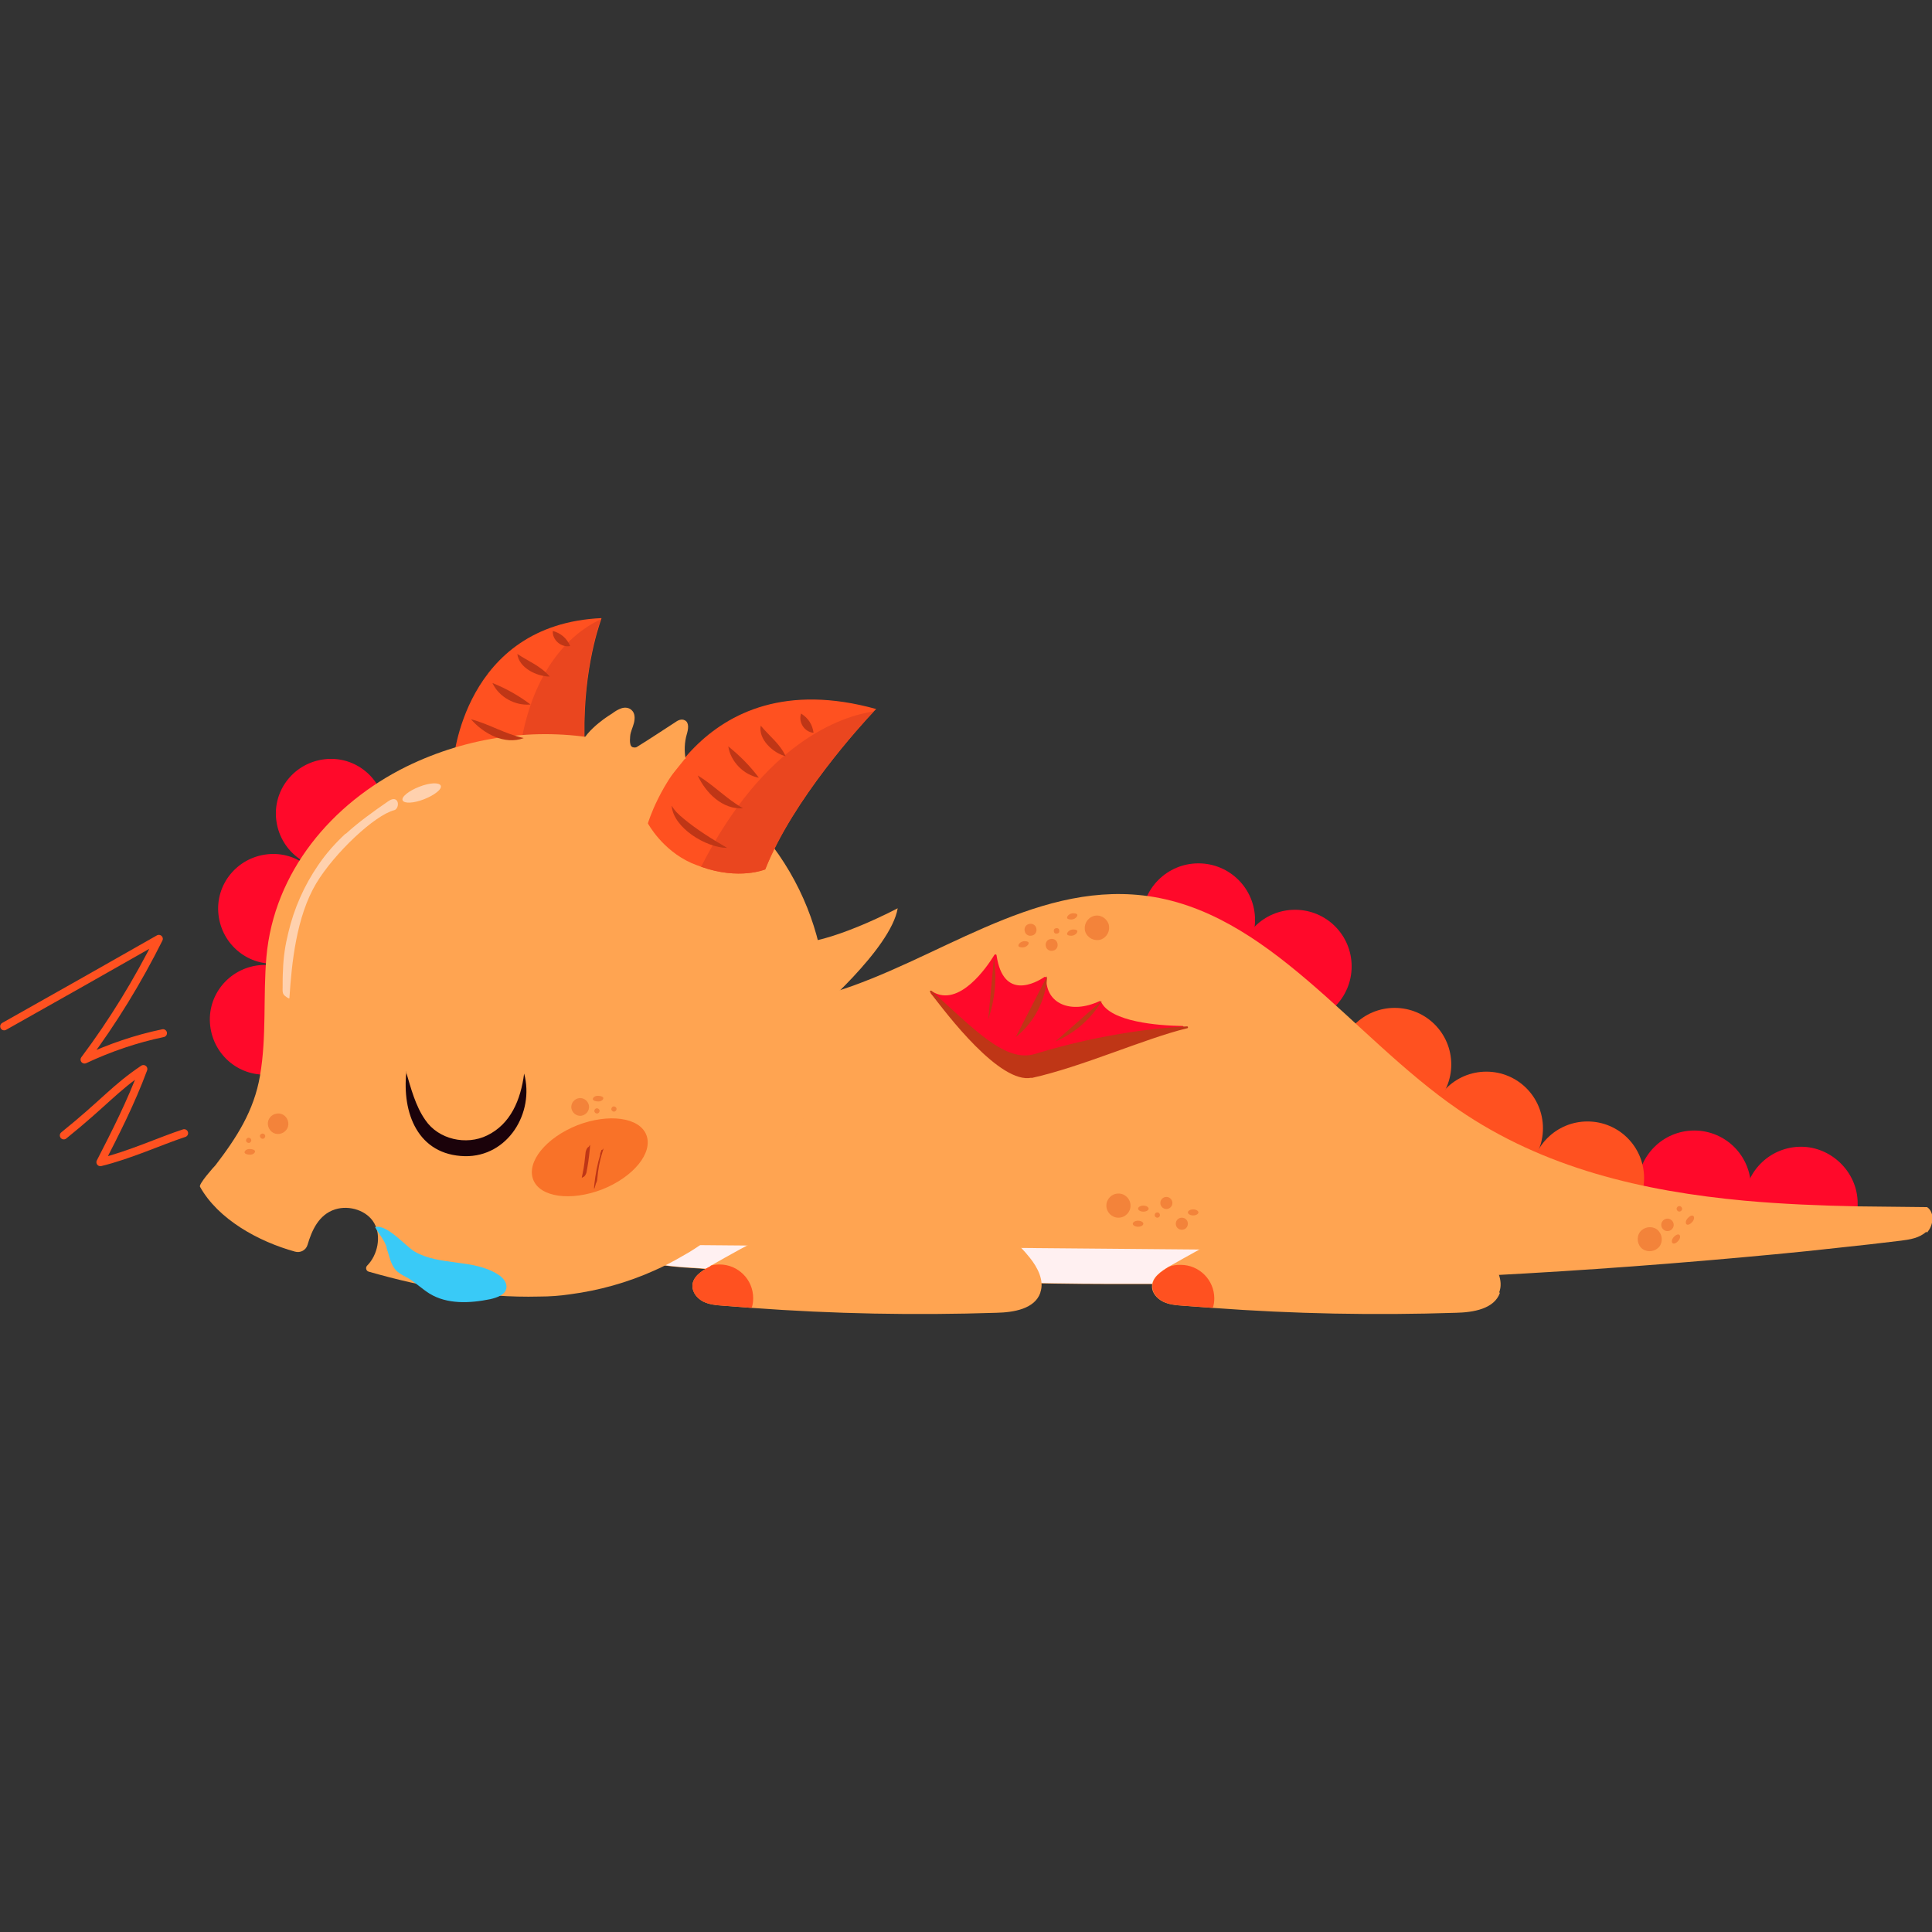 <?xml version="1.0" encoding="UTF-8"?>
<svg id="Layer_1" xmlns="http://www.w3.org/2000/svg" version="1.1" viewBox="0 0 512 512">
  <rect x="0" y="0" width="512" height="512" fill="#333333" stroke="none"/>
  <!-- Generator: Adobe Illustrator 29.3.1, SVG Export Plug-In . SVG Version: 2.1.0 Build 151)  -->
  <defs>
    <style>
      .st0 {
        fill: #ff5120;
      }

      .st1 {
        fill: #ea461f;
      }

      .st2 {
        fill: #ff092a;
      }

      .st3 {
        fill: #bf3616;
      }

      .st4 {
        fill: #f3833a;
      }

      .st5 {
        fill: #ffd1ae;
      }

      .st6 {
        fill: #39caf7;
      }

      .st7 {
        fill: #f97228;
      }

      .st8 {
        fill: #1b020a;
      }

      .st9 {
        fill: #fff0f1;
      }

      .st10 {
        opacity: 0;
      }

      .st11 {
        fill: none;
        stroke: #ff5120;
        stroke-linecap: round;
        stroke-linejoin: round;
        stroke-width: 2.1px;
      }

      .st12 {
        fill: #ffa451;
      }
    </style>
  </defs>
  <circle class="st2" cx="449" cy="314.6" r="15"/>
  <path class="st2" d="M358.2,256.1c0,8.3-6.7,15-15,15s-15-6.7-15-15,6.7-15,15-15,15,6.7,15,15Z"/>
  <path class="st2" d="M332.6,243.8c0,8.3-6.7,15-15,15s-15-6.7-15-15,6.7-15,15-15,15,6.7,15,15Z"/>
  <path class="st2" d="M492.3,319c0,.1,0,.3,0,.4-.1,4.5-2.2,8.5-5.5,11.2-5.5.6-11,1.2-16.5,1.7-4.8-2.5-8-7.5-8-13.3s0-.7,0-1.1c.5-7.8,7-14,15-14s15,6.7,15,15Z"/>
  <path class="st0" d="M384.6,282.1c0,8.3-6.7,15-15,15s-15-6.7-15-15,6.7-15,15-15,15,6.7,15,15Z"/>
  <path class="st0" d="M408.9,299c0,8.3-6.7,15-15,15s-15-6.7-15-15,6.7-15,15-15,15,6.7,15,15Z"/>
  <path class="st0" d="M435.7,312.2c0,8.3-6.7,15-15,15s-15-6.7-15-15,6.7-15,15-15,15,6.7,15,15Z"/>
  <path class="st12" d="M510.5,326.4c-1.8,1.7-4.4,2.1-6.8,2.4-5.6.7-11.2,1.3-16.8,1.9-5.5.6-11,1.2-16.5,1.7-50.3,4.8-100.8,7.5-151.3,7.9-8.4,0-16.8,0-25.1,0-9.6,0-19.2-.2-28.8-.4-28-.7-56-2-84-4-4.8-.4-9.8-.8-13.6-3.8-.8-.7-1.6-1.4-2.2-2.2-4.5-5.7-4.2-15-.8-21.8,6.1-12.2,19.8-21.7,28.8-31.5,8.5-9.2,15.7-10.1,27.3-13.6,27.2-8.2,52.7-29.1,82.2-25.7,33.1,3.8,55.4,37.4,83.5,56.7,22.7,15.6,49,21.7,76,24.2,10,.9,20,1.3,30,1.5,6.1.1,12.2.1,18.3.2,2.1,1.4,1.7,5-.1,6.8Z"/>
  <path class="st9" d="M324.9,331.1l-15.6,9.1c-5.1,0-10.2,0-15.4,0-9.6,0-19.2-.2-28.8-.4-28-.7-56-2-84-4-4.8-.4-9.8-.8-13.6-3.8-.8-.7-1.6-1.4-2.2-2.2l159.6,1.4Z"/>
  <g>
    <path class="st2" d="M102.1,214.1c.9,8-4.9,15.1-12.9,16-8,.9-15.1-4.9-16-12.9-.9-8,4.9-15.1,12.9-16,8-.9,15.1,4.9,16,12.9Z"/>
    <path class="st2" d="M86.8,239.3c.9,8-4.9,15.1-12.9,16-8,.9-15.1-4.9-16-12.9s4.9-15.1,12.9-16c8-.9,15.1,4.9,16,12.9Z"/>
    <path class="st0" d="M159.4,163.8s0,.1-.1.4c-.8,2.3-5.2,15.2-4.3,34.1l-34.9,3.8s2.6-36.7,39.4-38.3Z"/>
    <path class="st1" d="M159.2,164.1c-.8,2.3-5.2,15.2-4.3,34.1l-17.3,1.9c3.3-25.7,16.9-33.9,21.7-36Z"/>
    <path class="st2" d="M84.6,268.7c.9,8-4.9,15.1-12.9,16-8,.9-15.1-4.9-16-12.9-.9-8,4.9-15.1,12.9-16,8-.9,15.1,4.9,16,12.9Z"/>
    <path class="st10" d="M252.4,255.1s-13.2,7.2-24,11.8c0-.6,0-1.1,0-1.7,5.9-5.5,17.2-17,18.5-24.9,0,0-11.9,6.4-21.6,8.5-2.6-8.3-6.8-16.3-12.6-23.5-23.1-28.7-62.9-34.8-95.3-19-19.9,9.7-35.2,28-37.2,50.5-.9,10.5,0,21.1-1.7,31.5-1.6,9.3-6.2,16.3-11.8,23.7-.4.6-4.5,5-4.1,5.7,4.8,8.6,15.4,14.5,25.2,17.2,1.4.4,2.8-.4,3.3-1.8,1.1-3.7,2.9-7.9,7.3-9.4,3.8-1.2,8.5.2,10.4,3.7,1.9,3.4.9,8.4-1.9,11.2-.5.5-.3,1.4.4,1.6,14.7,4.2,29.9,7,45.2,6.6,2.7,0,5.5-.3,8.2-.6,7.7-1,15.3-3.2,22.3-6.3,2.5-1.1,5-2.4,7.4-3.8,1.3-.7,2.6-1.5,3.8-2.3,11.9-7.8,20.9-18.5,26.7-30.6,1.7-3.6,3.2-7.4,4.3-11.2,7-4.3,20.5-15.1,27.1-36.7Z"/>
    <path class="st12" d="M211.3,300c-5.8,12.1-14.9,22.8-26.7,30.6-1.2.8-2.5,1.6-3.8,2.3-2.4,1.4-4.9,2.7-7.4,3.8-7.1,3.2-14.7,5.3-22.3,6.3-2.7.4-5.4.6-8.2.6-15.3.4-30.5-2.4-45.2-6.6-.7-.2-.9-1.1-.4-1.6,2.8-2.8,3.8-7.8,1.9-11.2-1.9-3.4-6.6-4.9-10.4-3.7-4.4,1.4-6.2,5.7-7.3,9.4-.4,1.4-1.9,2.2-3.3,1.8-9.8-2.7-20.4-8.6-25.2-17.2-.4-.7,3.6-5.2,4.1-5.7,5.6-7.3,10.2-14.4,11.8-23.7,1.8-10.4.8-21,1.7-31.5,2-22.5,17.3-40.7,37.2-50.5,32.4-15.8,72.2-9.8,95.3,19,18.6,23.1,20.2,53.2,8.4,77.7Z"/>
    <path class="st0" d="M232.2,187.9s-.2.2-.6.6c-3.4,3.6-21.5,23.4-28.8,41.9,0,0-6.9,2.9-17-.7-.8-.3-1.7-.6-2.6-1-7.8-3.5-11.5-10.5-11.5-10.5,0,0,12.7-43.6,60.5-30.3Z"/>
    <path class="st12" d="M181.7,201.1c-.4-2.1-.3-4.4.3-6.5.4-1.3.7-3.1-.5-3.7-.9-.5-1.9,0-2.7.6-3.4,2.2-6.7,4.4-10.1,6.5-2,.7-1.8-1.7-1.7-2.9.1-1.2.7-2.3,1-3.5.3-1.2.3-2.6-.6-3.4-.7-.7-1.8-.8-2.7-.5-.9.3-1.7.8-2.5,1.4,0,0-6.8,4-8.4,8.5l22.2,10.3,5.5-6.8Z"/>
    <path class="st12" d="M211.9,294.6s22.4-9.1,31.6-39.1c0,0-16.6,9-27.8,13.4,0,0,20.4-17.4,22.2-28.2,0,0-15.6,8.3-25.6,9.2,0,0-1.1,38.1-.4,44.7Z"/>
    <path class="st7" d="M171.3,300.8c1.8,4.7-3.4,11.1-11.7,14.4-8.3,3.2-16.5,2.1-18.3-2.6-1.8-4.7,3.4-11.1,11.7-14.4,8.3-3.2,16.5-2.1,18.3,2.6Z"/>
    <path class="st1" d="M231.6,188.5c-3.4,3.6-21.5,23.4-28.8,41.9,0,0-6.9,2.9-17-.7,16.8-33,36.9-39.8,45.8-41.2Z"/>
    <g>
      <path class="st3" d="M178,213.5c.8,1.4,1.9,2.4,3.1,3.4,3.6,3,7.5,5.4,11.6,7.8-5.5,0-14.3-5.3-14.7-11.2h0Z"/>
      <path class="st3" d="M184.9,205.5c4.3,2.6,7.6,6.2,12,8.7-5.4.4-9.9-4.1-12-8.7h0Z"/>
      <path class="st3" d="M193,197.8c3.1,2.5,5.7,5.1,8.1,8.3-4-.7-7.5-4.3-8.1-8.3h0Z"/>
      <path class="st3" d="M201.6,192.3c2.3,2.8,5.1,4.8,6.6,8.1-3.3-.8-7.3-4.5-6.6-8.1h0Z"/>
      <path class="st3" d="M212.3,189.1c1.9,1.2,3,2.9,3.3,5.1-2.4-.2-4.1-2.8-3.3-5.1h0Z"/>
    </g>
    <g>
      <path class="st3" d="M124.8,190.6c4.9,1.3,9,3.9,14,5-5.1,1.9-10.7-1.2-14-5h0Z"/>
      <path class="st3" d="M130.5,181c3.7,1.5,6.9,3.3,10.1,5.7-4.1.4-8.4-2-10.1-5.7h0Z"/>
      <path class="st3" d="M137.1,173.3c3,2,6.2,3.2,8.6,6-3.4,0-8.2-2.3-8.6-6h0Z"/>
      <path class="st3" d="M146.5,167.2c2.1.6,3.7,1.9,4.6,4-2.3.5-4.8-1.6-4.6-4h0Z"/>
    </g>
    <path class="st3" d="M155.2,305.3c-.2,1.9-.4,3.9-.8,5.7s-.2,1,.2.9.7-.8.8-1.1c.4-2,.7-4.1.9-6.2s0-.8-.4-.6-.6.9-.7,1.3h0Z"/>
    <path class="st3" d="M159.1,305.9c-.8,2.6-1.3,5.3-1.6,8s.4-.2.4-.2c.2-.4.4-.9.4-1.4.2-2.3.6-4.6,1.3-6.8s.3-.8,0-.8-.3.3-.3.4c-.1.2-.2.5-.3.8h0Z"/>
    <path class="st4" d="M70.3,301c0,.4-.2.7-.6.8-.4,0-.7-.2-.8-.6s.2-.7.6-.8c.4,0,.7.2.8.6Z"/>
    <path class="st4" d="M158.9,294.3c0,.4-.2.7-.6.8-.4,0-.7-.2-.8-.6,0-.4.2-.7.6-.8.4,0,.7.2.8.6Z"/>
    <path class="st4" d="M66.6,302.1c0,.4-.2.7-.6.8-.4,0-.7-.2-.8-.6,0-.4.2-.7.6-.8.4,0,.7.2.8.6Z"/>
    <path class="st4" d="M163.4,293.8c0,.4-.2.7-.6.8-.4,0-.7-.2-.8-.6,0-.4.2-.7.6-.8.4,0,.7.2.8.6Z"/>
    <path class="st4" d="M76.4,297.5c.2,1.5-.9,2.8-2.4,3-1.5.2-2.8-.9-3-2.4s.9-2.8,2.4-3c1.5-.2,2.8.9,3,2.4Z"/>
    <path class="st4" d="M156.1,293.1c.1,1.3-.8,2.4-2.1,2.6-1.3.1-2.4-.8-2.6-2.1-.1-1.3.8-2.4,2.1-2.6,1.3-.1,2.4.8,2.6,2.1Z"/>
    <path class="st4" d="M67.6,305.1c0,.4-.5.9-1.3.9s-1.4-.2-1.5-.6c0-.4.5-.9,1.3-.9.8,0,1.4.2,1.5.6Z"/>
    <path class="st4" d="M159.9,291c0,.4-.5.9-1.3.9-.8,0-1.4-.2-1.5-.6,0-.4.5-.9,1.3-.9s1.4.2,1.5.6Z"/>
    <path class="st5" d="M91.6,221c3.5-3.2,7.3-5.9,11.2-8.6.7-.5,1.6-.9,2.2-.4.8.6.5,2.4-.5,2.7-5.2,1.3-15.9,11.4-20.7,19.4-5.3,8.9-6.5,21.2-7.1,30.4,0,.4-1.4-.7-1.5-.9-.4-.6-.3-1.2-.3-1.9,0-1.5,0-3.1.1-4.7.1-3.3.6-6.6,1.4-9.8,1.5-6.4,4.2-12.5,7.9-17.9,2.1-3.1,4.6-5.9,7.3-8.4Z"/>
    <path class="st5" d="M116.8,208.2c.4.9-1.6,2.5-4.4,3.6-2.8,1.1-5.3,1.2-5.7.3s1.6-2.5,4.4-3.6c2.8-1.1,5.3-1.2,5.7-.3Z"/>
  </g>
  <path class="st10" d="M103.6,332.9c.8,2.2,1.1,4.7,2.8,6.3.9.8,2,1.3,3.1,1.9,1.9,1.2,3.6,2.8,5.5,4,4.7,2.9,10.7,2.6,16.1,1.5,1.8-.4,4.1-1.2,4.3-3,.2-1.5-1-2.8-2.3-3.6-6.5-4.1-15.4-2.2-22-6-2.5-1.5-7.4-7.4-10.5-6.5,1,1.8,2.4,3.3,3.1,5.4Z"/>
  <path class="st6" d="M102.4,330.6c.8,2.2,1.1,4.7,2.8,6.3.9.8,2,1.3,3.1,1.9,1.9,1.2,3.6,2.8,5.5,4,4.7,2.9,10.7,2.6,16.1,1.5,1.8-.4,4.1-1.2,4.3-3,.2-1.5-1-2.8-2.3-3.6-6.5-4.1-15.4-2.2-22-6-2.5-1.5-7.4-7.4-10.5-6.5,1,1.8,2.4,3.3,3.1,5.4Z"/>
  <g>
    <path class="st11" d="M1.1,272c13.7-7.7,27.3-15.4,41-23.2-5.6,11.2-12.2,22-19.7,32,6.6-3.1,13.6-5.5,20.8-7"/>
    <path class="st11" d="M16.9,300.9c10.8-8.7,13.5-12.5,21.1-17.6-3.3,8.9-7.5,17.1-11.4,24.7,7.8-1.9,15.8-5.6,22.2-7.7"/>
  </g>
  <path class="st10" d="M214.4,320.5c-11.5,3.4-22,9.3-32.4,15.2-2.1,1.2-4.4,2.7-4.5,5.1,0,1.7,1.2,3.3,2.8,4.1,1.6.8,3.3,1,5.1,1.1,24.2,2.1,48.4,2.7,72.7,1.9,4.5-.1,10.1-1,11.6-5.3,1.1-3.2-.7-6.6-2.8-9.2-12.4-15.7-34.4-18.2-52.5-12.8Z"/>
  <path class="st10" d="M336.4,320.5c-11.5,3.4-22,9.3-32.4,15.2-2.1,1.2-4.4,2.7-4.5,5.1,0,1.7,1.2,3.3,2.8,4.1,1.6.8,3.3,1,5.1,1.1,24.2,2.1,48.4,2.7,72.7,1.9,4.5-.1,10.1-1,11.6-5.3,1.1-3.2-.7-6.6-2.8-9.2-12.4-15.7-34.4-18.2-52.5-12.8Z"/>
  <path class="st12" d="M275.7,342.6c-1.5,4.3-7.1,5.2-11.6,5.3-21.6.7-43.3.3-64.9-1.3-2.6-.2-5.2-.4-7.8-.6-1.7-.1-3.5-.3-5.1-1.1-1.5-.8-2.8-2.3-2.8-4.1,0-2.4,2.4-4,4.5-5.1.1,0,.3-.2.4-.3,10.2-5.8,20.6-11.6,32-14.9,18.1-5.3,40.1-2.8,52.5,12.8,2.1,2.6,3.9,6.1,2.8,9.2Z"/>
  <path class="st12" d="M397.5,342.6c-1.5,4.3-7.1,5.2-11.6,5.3-21.5.7-43.1.3-64.6-1.3-2.7-.2-5.4-.4-8.1-.6-1.7-.1-3.5-.3-5.1-1.1-1.5-.8-2.9-2.3-2.8-4.1,0-2.3,2.4-3.9,4.4-5.1,0,0,0,0,0,0,10.4-5.9,20.9-11.8,32.4-15.2,18.1-5.3,40.1-2.8,52.5,12.8,2.1,2.6,3.9,6.1,2.7,9.2Z"/>
  <g>
    <path class="st4" d="M307.4,322c0,.4-.3.7-.7.7s-.7-.3-.7-.7.3-.7.7-.7.7.3.7.7Z"/>
    <path class="st4" d="M445.5,319.8c.3.2.4.7.1,1-.2.3-.7.4-1,.1-.3-.2-.4-.7-.1-1,.2-.3.7-.4,1-.1Z"/>
    <circle class="st4" cx="296.4" cy="319.5" r="3.2"/>
    <path class="st4" d="M439.1,325.8c1.4,1.1,1.7,3.1.7,4.5-1.1,1.4-3.1,1.7-4.5.7s-1.7-3.1-.7-4.5c1.1-1.4,3.1-1.7,4.5-.7Z"/>
    <circle class="st4" cx="309.1" cy="318.8" r="1.6"/>
    <path class="st4" d="M314.8,324.3c0,.9-.7,1.6-1.6,1.6s-1.6-.7-1.6-1.6.7-1.6,1.6-1.6,1.6.7,1.6,1.6Z"/>
    <path class="st4" d="M442.9,323.3c.7.5.9,1.6.3,2.3-.5.7-1.6.9-2.3.3-.7-.5-.9-1.6-.3-2.3.5-.7,1.6-.9,2.3-.3Z"/>
    <path class="st4" d="M317.6,321.3c0,.4-.6.8-1.4.8s-1.4-.4-1.4-.8.6-.8,1.4-.8,1.4.4,1.4.8Z"/>
    <path class="st4" d="M448.7,322.2c.4.3.3,1-.2,1.6-.5.6-1.1.9-1.5.7-.4-.3-.3-1,.2-1.6.5-.6,1.1-.9,1.5-.7Z"/>
    <path class="st4" d="M304.4,320.3c0,.4-.6.8-1.4.8s-1.4-.4-1.4-.8.6-.8,1.4-.8,1.4.4,1.4.8Z"/>
    <path class="st4" d="M445,327.2c.4.3.3,1-.2,1.6-.5.6-1.1.9-1.5.7-.4-.3-.3-1,.2-1.6.5-.6,1.1-.9,1.5-.7Z"/>
    <path class="st4" d="M303,324.3c0,.4-.6.8-1.4.8s-1.4-.4-1.4-.8.6-.8,1.4-.8,1.4.4,1.4.8Z"/>
    <path class="st4" d="M279.3,246.9c-.1-.4,0-.8.5-.9.4-.1.8,0,.9.5.1.4,0,.8-.5.9-.4.1-.8,0-.9-.5Z"/>
    <path class="st4" d="M287.6,246.9c-.5-1.7.4-3.5,2.1-4.1s3.5.4,4.1,2.1c.5,1.7-.4,3.5-2.1,4.1-1.7.5-3.5-.4-4.1-2.1Z"/>
    <path class="st4" d="M277.2,250.9c-.3-.9.2-1.8,1-2,.9-.3,1.8.2,2,1,.3.9-.2,1.8-1,2-.9.3-1.8-.2-2-1Z"/>
    <path class="st4" d="M271.6,246.9c-.3-.9.2-1.8,1-2,.9-.3,1.8.2,2,1,.3.9-.2,1.8-1,2-.9.3-1.8-.2-2-1Z"/>
    <path class="st4" d="M269.9,250.7c-.1-.4.4-1,1.1-1.2.7-.2,1.5,0,1.6.3.1.4-.4,1-1.1,1.2-.7.2-1.5,0-1.6-.3Z"/>
    <path class="st4" d="M282.8,247.6c-.1-.4.4-1,1.1-1.2.7-.2,1.5,0,1.6.3.1.4-.4,1-1.1,1.2-.7.2-1.5,0-1.6-.3Z"/>
    <path class="st4" d="M282.8,243.3c-.1-.4.4-1,1.1-1.2.7-.2,1.5,0,1.6.3.1.4-.4,1-1.1,1.2-.7.2-1.5,0-1.6-.3Z"/>
  </g>
  <path class="st8" d="M107.6,284c1.3,4.4,2.5,9.1,5.1,12.8,3.5,5.2,10.9,6.8,16.4,4.1,6.2-3,8.9-9.4,9.8-16.4,2.8,10.4-4.3,22.1-15.7,21.9-12.5-.3-16.7-11.5-15.5-22.4h0Z"/>
  <path class="st0" d="M321.8,344c0,.9-.1,1.8-.4,2.6-2.7-.2-5.4-.4-8.1-.6-1.7-.1-3.5-.3-5.1-1.1-1.5-.8-2.9-2.3-2.8-4.1,0-2.3,2.4-3.9,4.4-5.1,0,0,0,0,0,0,1-.4,2-.5,3.1-.5,4.9,0,8.9,4,8.9,8.9Z"/>
  <path class="st0" d="M199.6,344c0,.9-.1,1.8-.4,2.6-2.6-.2-5.2-.4-7.8-.6-1.7-.1-3.5-.3-5.1-1.1-1.5-.8-2.8-2.3-2.8-4.1,0-2.4,2.4-4,4.5-5.1.1,0,.3-.2.4-.3.7-.2,1.5-.3,2.3-.3,4.9,0,8.9,4,8.9,8.9Z"/>
  <g>
    <path class="st2" d="M313.4,271.9c-6.5-.1-19.1-1.1-21.6-6.4,0-.2-.3-.2-.4-.2-7.7,3.6-14.3.6-14.1-6.1,0-.3-.3-.4-.5-.3-2.2,1.5-10.9,6.4-12.7-5.7,0-.3-.4-.4-.6-.1-1.9,3.1-9.3,14-16.4,9.7-.3-.2-.6.2-.4.5,4.6,5.8,17.3,20.8,25.7,18.5,20-5.4,34.5-8.2,41-9.3.4,0,.3-.6,0-.6Z"/>
    <path class="st3" d="M273.3,285.7c13.6-3,30.1-10.5,41.3-13.2.3,0,.3-.5,0-.5-6.1.3-21.3,1.5-40.3,7.3-7.8,2.4-16-6.4-27.4-16.7-.2-.2-.6,0-.4.3,4.4,6,18.6,24.5,26.9,22.7Z"/>
    <g>
      <path class="st3" d="M292,265.2l-12.3,10.8c5.1-2.2,9.5-6,12.3-10.8Z"/>
      <path class="st3" d="M277.5,258.7l-8.3,16.1c4.9-3.8,8-9.9,8.3-16.1Z"/>
      <path class="st3" d="M261.9,270.1c1.8-5.2,2.3-10.8,1.5-16.3l-1.5,16.3Z"/>
    </g>
  </g>
</svg>